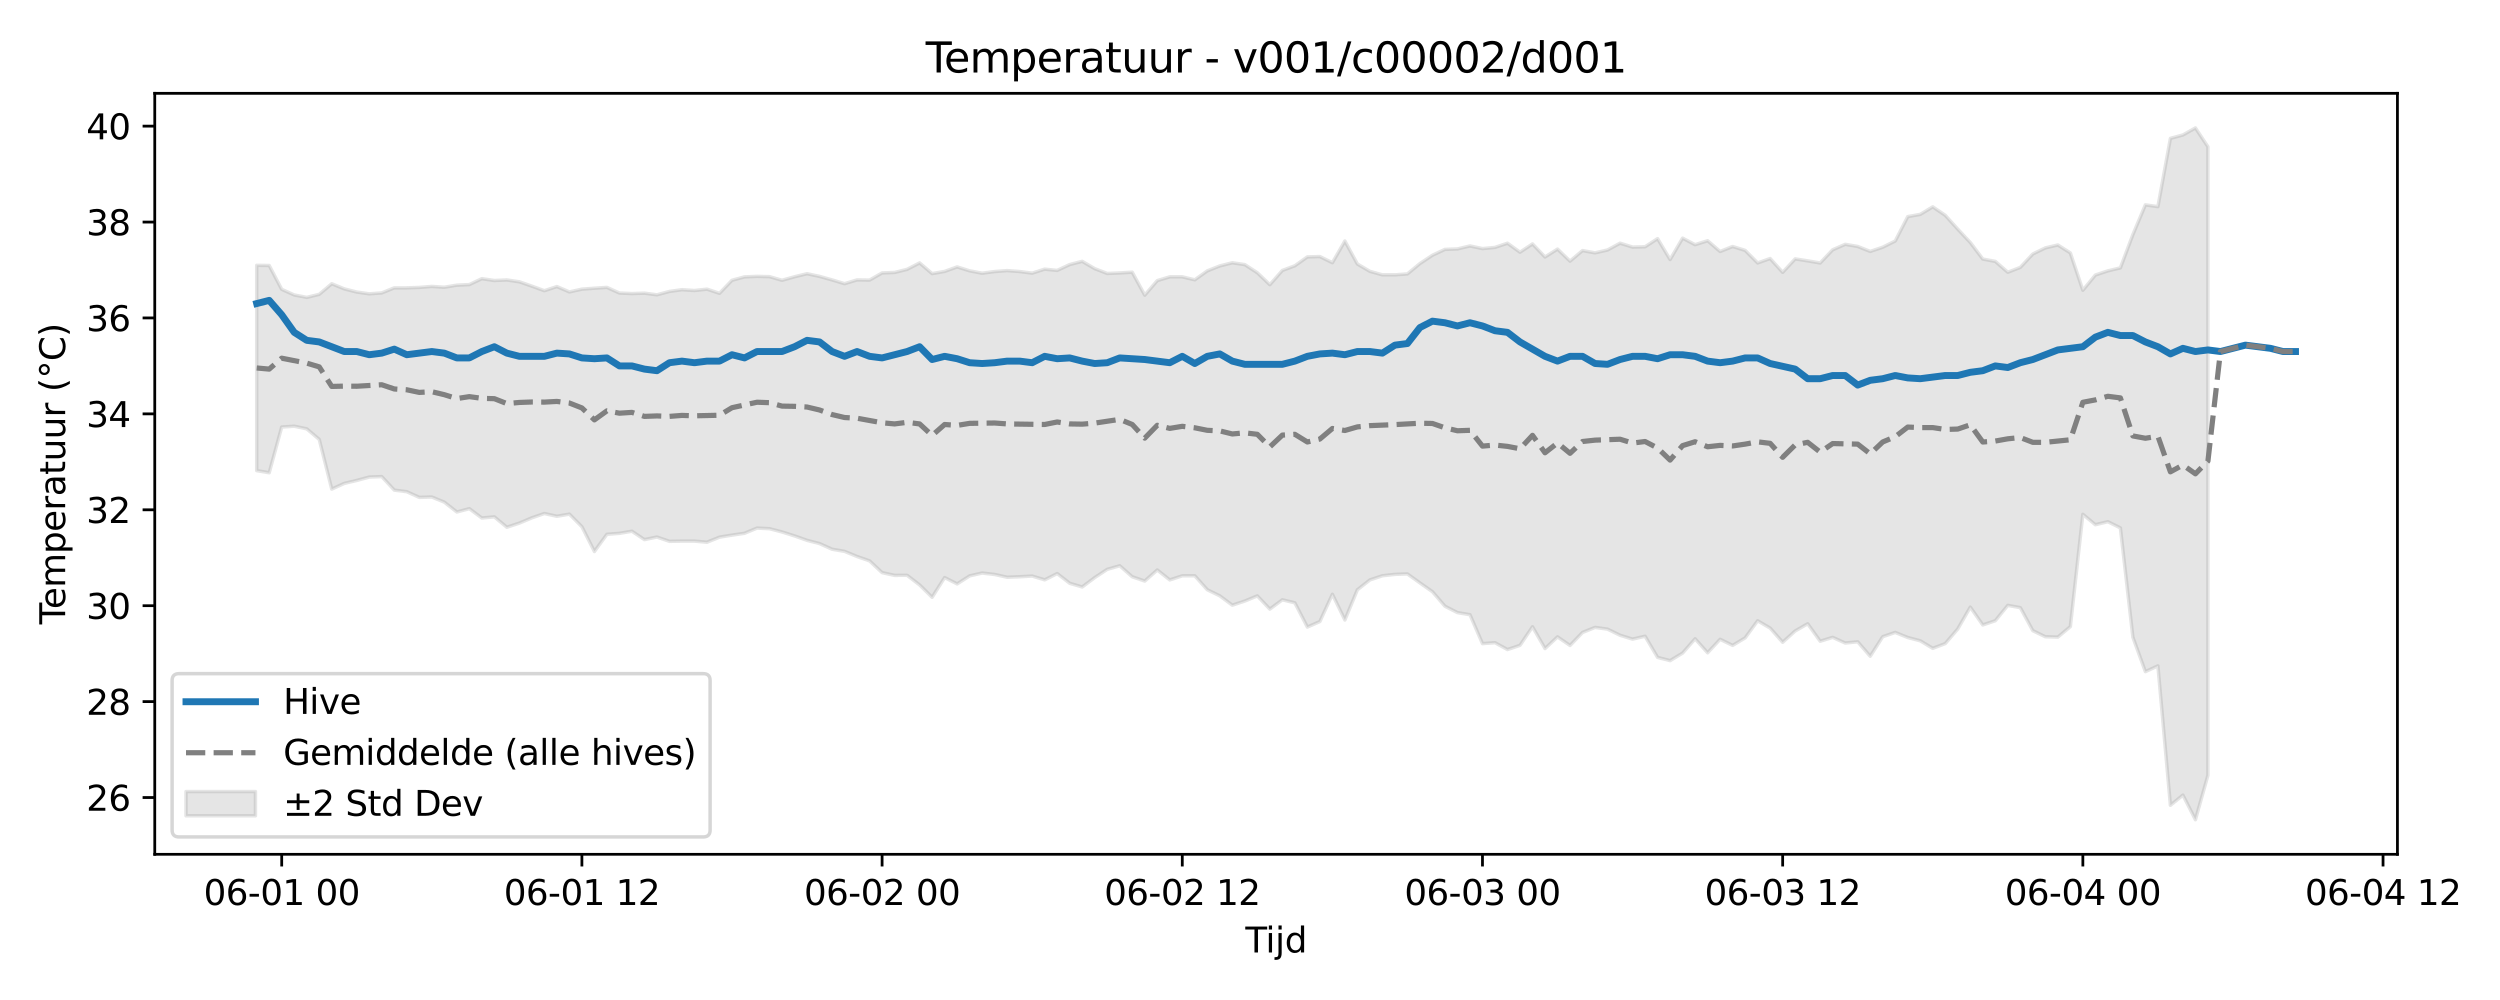 <?xml version="1.0" encoding="utf-8" standalone="no"?>
<!DOCTYPE svg PUBLIC "-//W3C//DTD SVG 1.1//EN"
  "http://www.w3.org/Graphics/SVG/1.1/DTD/svg11.dtd">
<svg xmlns:xlink="http://www.w3.org/1999/xlink" width="720pt" height="288pt" viewBox="0 0 720 288" xmlns="http://www.w3.org/2000/svg" version="1.1">
 <defs>
  <style type="text/css">*{stroke-linejoin: round; stroke-linecap: butt}</style>
 </defs>
 <g id="figure_1">
  <g id="patch_1">
   <path d="M 0 288 
L 720 288 
L 720 0 
L 0 0 
z
" style="fill: #ffffff"/>
  </g>
  <g id="axes_1">
   <g id="patch_2">
    <path d="M 44.57 246.04 
L 690.459 246.04 
L 690.459 26.88 
L 44.57 26.88 
z
" style="fill: #ffffff"/>
   </g>
   <g id="FillBetweenPolyCollection_1">
    <defs>
     <path id="m22f2ff2c9a" d="M 73.929 -211.588 
L 73.929 -152.461 
L 77.531 -151.849 
L 81.133 -165.013 
L 84.735 -165.248 
L 88.338 -164.49 
L 91.94 -161.448 
L 95.542 -147.137 
L 99.145 -148.778 
L 102.747 -149.631 
L 106.349 -150.607 
L 109.951 -150.738 
L 113.554 -146.846 
L 117.156 -146.386 
L 120.758 -144.751 
L 124.361 -144.857 
L 127.963 -143.381 
L 131.565 -140.549 
L 135.167 -141.504 
L 138.77 -138.809 
L 142.372 -139.144 
L 145.974 -136.155 
L 149.576 -137.345 
L 153.179 -138.86 
L 156.781 -140.109 
L 160.383 -139.309 
L 163.986 -139.93 
L 167.588 -136.301 
L 171.19 -129.165 
L 174.792 -134.121 
L 178.395 -134.394 
L 181.997 -135.005 
L 185.599 -132.591 
L 189.202 -133.329 
L 192.804 -132.095 
L 196.406 -132.154 
L 200.008 -132.156 
L 203.611 -131.835 
L 207.213 -133.297 
L 210.815 -133.878 
L 214.418 -134.412 
L 218.02 -135.909 
L 221.622 -135.729 
L 225.224 -134.796 
L 228.827 -133.657 
L 232.429 -132.381 
L 236.031 -131.444 
L 239.633 -129.822 
L 243.236 -129.205 
L 246.838 -127.72 
L 250.44 -126.461 
L 254.043 -123.084 
L 257.645 -122.287 
L 261.247 -122.315 
L 264.849 -119.536 
L 268.452 -115.976 
L 272.054 -121.662 
L 275.656 -119.834 
L 279.259 -122.146 
L 282.861 -122.965 
L 286.463 -122.55 
L 290.065 -121.752 
L 293.668 -121.891 
L 297.27 -122.093 
L 300.872 -121.006 
L 304.475 -122.815 
L 308.077 -120.014 
L 311.679 -118.951 
L 315.281 -121.65 
L 318.884 -124.026 
L 322.486 -125.058 
L 326.088 -121.882 
L 329.691 -120.654 
L 333.293 -123.848 
L 336.895 -120.982 
L 340.497 -122.164 
L 344.1 -122.175 
L 347.702 -118.147 
L 351.304 -116.395 
L 354.906 -113.708 
L 358.509 -114.9 
L 362.111 -116.383 
L 365.713 -112.575 
L 369.316 -115.261 
L 372.918 -114.382 
L 376.52 -107.403 
L 380.122 -108.996 
L 383.725 -116.846 
L 387.327 -109.442 
L 390.929 -118.145 
L 394.532 -120.981 
L 398.134 -122.182 
L 401.736 -122.578 
L 405.338 -122.706 
L 408.941 -120.119 
L 412.543 -117.589 
L 416.145 -113.408 
L 419.748 -111.566 
L 423.35 -110.967 
L 426.952 -102.635 
L 430.554 -102.905 
L 434.157 -100.929 
L 437.759 -102.14 
L 441.361 -107.491 
L 444.963 -101.216 
L 448.566 -104.578 
L 452.168 -102.104 
L 455.77 -105.854 
L 459.373 -107.304 
L 462.975 -106.805 
L 466.577 -105.046 
L 470.179 -103.927 
L 473.782 -104.762 
L 477.384 -98.67 
L 480.986 -97.733 
L 484.589 -99.909 
L 488.191 -104.03 
L 491.793 -99.995 
L 495.395 -103.886 
L 498.998 -102.121 
L 502.6 -104.286 
L 506.202 -109.22 
L 509.805 -107.098 
L 513.407 -103.027 
L 517.009 -106.277 
L 520.611 -108.355 
L 524.214 -103.323 
L 527.816 -104.439 
L 531.418 -102.808 
L 535.021 -103.157 
L 538.623 -98.998 
L 542.225 -104.628 
L 545.827 -105.862 
L 549.43 -104.396 
L 553.032 -103.445 
L 556.634 -101.278 
L 560.236 -102.648 
L 563.839 -106.861 
L 567.441 -113.148 
L 571.043 -108.009 
L 574.646 -109.233 
L 578.248 -113.65 
L 581.85 -112.992 
L 585.452 -106.367 
L 589.055 -104.618 
L 592.657 -104.509 
L 596.259 -107.532 
L 599.862 -139.881 
L 603.464 -136.876 
L 607.066 -137.75 
L 610.668 -135.961 
L 614.271 -104.466 
L 617.873 -94.562 
L 621.475 -96.229 
L 625.078 -56.078 
L 628.68 -59.012 
L 632.282 -51.922 
L 635.884 -64.72 
L 635.884 -245.726 
L 635.884 -245.726 
L 632.282 -251.158 
L 628.68 -249.133 
L 625.078 -248.153 
L 621.475 -228.49 
L 617.873 -229.005 
L 614.271 -220.437 
L 610.668 -210.857 
L 607.066 -209.988 
L 603.464 -208.79 
L 599.862 -204.404 
L 596.259 -215.161 
L 592.657 -217.448 
L 589.055 -216.602 
L 585.452 -214.852 
L 581.85 -210.99 
L 578.248 -209.595 
L 574.646 -212.723 
L 571.043 -213.395 
L 567.441 -218.17 
L 563.839 -222.002 
L 560.236 -225.984 
L 556.634 -228.428 
L 553.032 -226.261 
L 549.43 -225.617 
L 545.827 -218.594 
L 542.225 -216.803 
L 538.623 -215.592 
L 535.021 -217.024 
L 531.418 -217.636 
L 527.816 -216.07 
L 524.214 -212.264 
L 520.611 -212.878 
L 517.009 -213.443 
L 513.407 -209.568 
L 509.805 -213.543 
L 506.202 -212.276 
L 502.6 -215.894 
L 498.998 -217.008 
L 495.395 -215.571 
L 491.793 -218.673 
L 488.191 -217.532 
L 484.589 -219.416 
L 480.986 -213.25 
L 477.384 -219.275 
L 473.782 -216.931 
L 470.179 -216.845 
L 466.577 -217.962 
L 462.975 -216.006 
L 459.373 -215.178 
L 455.77 -215.84 
L 452.168 -212.793 
L 448.566 -216.261 
L 444.963 -213.988 
L 441.361 -217.754 
L 437.759 -215.366 
L 434.157 -217.957 
L 430.554 -216.749 
L 426.952 -216.405 
L 423.35 -217.172 
L 419.748 -216.309 
L 416.145 -216.178 
L 412.543 -214.496 
L 408.941 -212.097 
L 405.338 -209.115 
L 401.736 -208.849 
L 398.134 -208.85 
L 394.532 -209.854 
L 390.929 -211.966 
L 387.327 -218.591 
L 383.725 -212.345 
L 380.122 -214.111 
L 376.52 -214.016 
L 372.918 -211.455 
L 369.316 -210.115 
L 365.713 -206.005 
L 362.111 -209.453 
L 358.509 -211.792 
L 354.906 -212.326 
L 351.304 -211.415 
L 347.702 -209.991 
L 344.1 -207.41 
L 340.497 -208.277 
L 336.895 -208.275 
L 333.293 -207.185 
L 329.691 -202.991 
L 326.088 -209.611 
L 322.486 -209.394 
L 318.884 -209.243 
L 315.281 -210.632 
L 311.679 -212.739 
L 308.077 -211.808 
L 304.475 -210.125 
L 300.872 -210.487 
L 297.27 -209.335 
L 293.668 -209.799 
L 290.065 -210.07 
L 286.463 -209.798 
L 282.861 -209.317 
L 279.259 -210.004 
L 275.656 -211.133 
L 272.054 -209.832 
L 268.452 -209.203 
L 264.849 -212.286 
L 261.247 -210.428 
L 257.645 -209.535 
L 254.043 -209.396 
L 250.44 -207.334 
L 246.838 -207.39 
L 243.236 -206.3 
L 239.633 -207.393 
L 236.031 -208.402 
L 232.429 -209.175 
L 228.827 -208.294 
L 225.224 -207.287 
L 221.622 -208.326 
L 218.02 -208.41 
L 214.418 -208.262 
L 210.815 -207.283 
L 207.213 -203.523 
L 203.611 -204.723 
L 200.008 -204.335 
L 196.406 -204.568 
L 192.804 -204.067 
L 189.202 -203.097 
L 185.599 -203.572 
L 181.997 -203.459 
L 178.395 -203.61 
L 174.792 -205.232 
L 171.19 -204.992 
L 167.588 -204.729 
L 163.986 -203.928 
L 160.383 -205.47 
L 156.781 -204.276 
L 153.179 -205.59 
L 149.576 -206.842 
L 145.974 -207.375 
L 142.372 -207.214 
L 138.77 -207.745 
L 135.167 -206.038 
L 131.565 -205.874 
L 127.963 -205.278 
L 124.361 -205.512 
L 120.758 -205.224 
L 117.156 -205.102 
L 113.554 -205.102 
L 109.951 -203.644 
L 106.349 -203.379 
L 102.747 -203.895 
L 99.145 -204.814 
L 95.542 -206.28 
L 91.94 -203.233 
L 88.338 -202.355 
L 84.735 -203.055 
L 81.133 -204.672 
L 77.531 -211.543 
L 73.929 -211.588 
z
" style="stroke: #808080; stroke-opacity: 0.2"/>
    </defs>
    <g clip-path="url(#p12bf1f6cf4)">
     <use xlink:href="#m22f2ff2c9a" x="0" y="288" style="fill: #808080; fill-opacity: 0.2; stroke: #808080; stroke-opacity: 0.2"/>
    </g>
   </g>
   <g id="matplotlib.axis_1">
    <g id="xtick_1">
     <g id="line2d_1">
      <defs>
       <path id="m8052193d61" d="M 0 0 
L 0 3.5 
" style="stroke: #000000; stroke-width: 0.8"/>
      </defs>
      <g>
       <use xlink:href="#m8052193d61" x="81.133" y="246.04" style="stroke: #000000; stroke-width: 0.8"/>
      </g>
     </g>
     <g id="text_1">
      <!-- 06-01 00 -->
      <g transform="translate(58.653 260.638) scale(0.1 -0.1)">
       <defs>
        <path id="DejaVuSans-30" d="M 2034 4250 
Q 1547 4250 1301 3770 
Q 1056 3291 1056 2328 
Q 1056 1369 1301 889 
Q 1547 409 2034 409 
Q 2525 409 2770 889 
Q 3016 1369 3016 2328 
Q 3016 3291 2770 3770 
Q 2525 4250 2034 4250 
z
M 2034 4750 
Q 2819 4750 3233 4129 
Q 3647 3509 3647 2328 
Q 3647 1150 3233 529 
Q 2819 -91 2034 -91 
Q 1250 -91 836 529 
Q 422 1150 422 2328 
Q 422 3509 836 4129 
Q 1250 4750 2034 4750 
z
" transform="scale(0.016)"/>
        <path id="DejaVuSans-36" d="M 2113 2584 
Q 1688 2584 1439 2293 
Q 1191 2003 1191 1497 
Q 1191 994 1439 701 
Q 1688 409 2113 409 
Q 2538 409 2786 701 
Q 3034 994 3034 1497 
Q 3034 2003 2786 2293 
Q 2538 2584 2113 2584 
z
M 3366 4563 
L 3366 3988 
Q 3128 4100 2886 4159 
Q 2644 4219 2406 4219 
Q 1781 4219 1451 3797 
Q 1122 3375 1075 2522 
Q 1259 2794 1537 2939 
Q 1816 3084 2150 3084 
Q 2853 3084 3261 2657 
Q 3669 2231 3669 1497 
Q 3669 778 3244 343 
Q 2819 -91 2113 -91 
Q 1303 -91 875 529 
Q 447 1150 447 2328 
Q 447 3434 972 4092 
Q 1497 4750 2381 4750 
Q 2619 4750 2861 4703 
Q 3103 4656 3366 4563 
z
" transform="scale(0.016)"/>
        <path id="DejaVuSans-2d" d="M 313 2009 
L 1997 2009 
L 1997 1497 
L 313 1497 
L 313 2009 
z
" transform="scale(0.016)"/>
        <path id="DejaVuSans-31" d="M 794 531 
L 1825 531 
L 1825 4091 
L 703 3866 
L 703 4441 
L 1819 4666 
L 2450 4666 
L 2450 531 
L 3481 531 
L 3481 0 
L 794 0 
L 794 531 
z
" transform="scale(0.016)"/>
        <path id="DejaVuSans-20" transform="scale(0.016)"/>
       </defs>
       <use xlink:href="#DejaVuSans-30"/>
       <use xlink:href="#DejaVuSans-36" transform="translate(63.623 0)"/>
       <use xlink:href="#DejaVuSans-2d" transform="translate(127.246 0)"/>
       <use xlink:href="#DejaVuSans-30" transform="translate(163.33 0)"/>
       <use xlink:href="#DejaVuSans-31" transform="translate(226.953 0)"/>
       <use xlink:href="#DejaVuSans-20" transform="translate(290.576 0)"/>
       <use xlink:href="#DejaVuSans-30" transform="translate(322.363 0)"/>
       <use xlink:href="#DejaVuSans-30" transform="translate(385.986 0)"/>
      </g>
     </g>
    </g>
    <g id="xtick_2">
     <g id="line2d_2">
      <g>
       <use xlink:href="#m8052193d61" x="167.588" y="246.04" style="stroke: #000000; stroke-width: 0.8"/>
      </g>
     </g>
     <g id="text_2">
      <!-- 06-01 12 -->
      <g transform="translate(145.107 260.638) scale(0.1 -0.1)">
       <defs>
        <path id="DejaVuSans-32" d="M 1228 531 
L 3431 531 
L 3431 0 
L 469 0 
L 469 531 
Q 828 903 1448 1529 
Q 2069 2156 2228 2338 
Q 2531 2678 2651 2914 
Q 2772 3150 2772 3378 
Q 2772 3750 2511 3984 
Q 2250 4219 1831 4219 
Q 1534 4219 1204 4116 
Q 875 4013 500 3803 
L 500 4441 
Q 881 4594 1212 4672 
Q 1544 4750 1819 4750 
Q 2544 4750 2975 4387 
Q 3406 4025 3406 3419 
Q 3406 3131 3298 2873 
Q 3191 2616 2906 2266 
Q 2828 2175 2409 1742 
Q 1991 1309 1228 531 
z
" transform="scale(0.016)"/>
       </defs>
       <use xlink:href="#DejaVuSans-30"/>
       <use xlink:href="#DejaVuSans-36" transform="translate(63.623 0)"/>
       <use xlink:href="#DejaVuSans-2d" transform="translate(127.246 0)"/>
       <use xlink:href="#DejaVuSans-30" transform="translate(163.33 0)"/>
       <use xlink:href="#DejaVuSans-31" transform="translate(226.953 0)"/>
       <use xlink:href="#DejaVuSans-20" transform="translate(290.576 0)"/>
       <use xlink:href="#DejaVuSans-31" transform="translate(322.363 0)"/>
       <use xlink:href="#DejaVuSans-32" transform="translate(385.986 0)"/>
      </g>
     </g>
    </g>
    <g id="xtick_3">
     <g id="line2d_3">
      <g>
       <use xlink:href="#m8052193d61" x="254.043" y="246.04" style="stroke: #000000; stroke-width: 0.8"/>
      </g>
     </g>
     <g id="text_3">
      <!-- 06-02 00 -->
      <g transform="translate(231.562 260.638) scale(0.1 -0.1)">
       <use xlink:href="#DejaVuSans-30"/>
       <use xlink:href="#DejaVuSans-36" transform="translate(63.623 0)"/>
       <use xlink:href="#DejaVuSans-2d" transform="translate(127.246 0)"/>
       <use xlink:href="#DejaVuSans-30" transform="translate(163.33 0)"/>
       <use xlink:href="#DejaVuSans-32" transform="translate(226.953 0)"/>
       <use xlink:href="#DejaVuSans-20" transform="translate(290.576 0)"/>
       <use xlink:href="#DejaVuSans-30" transform="translate(322.363 0)"/>
       <use xlink:href="#DejaVuSans-30" transform="translate(385.986 0)"/>
      </g>
     </g>
    </g>
    <g id="xtick_4">
     <g id="line2d_4">
      <g>
       <use xlink:href="#m8052193d61" x="340.497" y="246.04" style="stroke: #000000; stroke-width: 0.8"/>
      </g>
     </g>
     <g id="text_4">
      <!-- 06-02 12 -->
      <g transform="translate(318.017 260.638) scale(0.1 -0.1)">
       <use xlink:href="#DejaVuSans-30"/>
       <use xlink:href="#DejaVuSans-36" transform="translate(63.623 0)"/>
       <use xlink:href="#DejaVuSans-2d" transform="translate(127.246 0)"/>
       <use xlink:href="#DejaVuSans-30" transform="translate(163.33 0)"/>
       <use xlink:href="#DejaVuSans-32" transform="translate(226.953 0)"/>
       <use xlink:href="#DejaVuSans-20" transform="translate(290.576 0)"/>
       <use xlink:href="#DejaVuSans-31" transform="translate(322.363 0)"/>
       <use xlink:href="#DejaVuSans-32" transform="translate(385.986 0)"/>
      </g>
     </g>
    </g>
    <g id="xtick_5">
     <g id="line2d_5">
      <g>
       <use xlink:href="#m8052193d61" x="426.952" y="246.04" style="stroke: #000000; stroke-width: 0.8"/>
      </g>
     </g>
     <g id="text_5">
      <!-- 06-03 00 -->
      <g transform="translate(404.472 260.638) scale(0.1 -0.1)">
       <defs>
        <path id="DejaVuSans-33" d="M 2597 2516 
Q 3050 2419 3304 2112 
Q 3559 1806 3559 1356 
Q 3559 666 3084 287 
Q 2609 -91 1734 -91 
Q 1441 -91 1130 -33 
Q 819 25 488 141 
L 488 750 
Q 750 597 1062 519 
Q 1375 441 1716 441 
Q 2309 441 2620 675 
Q 2931 909 2931 1356 
Q 2931 1769 2642 2001 
Q 2353 2234 1838 2234 
L 1294 2234 
L 1294 2753 
L 1863 2753 
Q 2328 2753 2575 2939 
Q 2822 3125 2822 3475 
Q 2822 3834 2567 4026 
Q 2313 4219 1838 4219 
Q 1578 4219 1281 4162 
Q 984 4106 628 3988 
L 628 4550 
Q 988 4650 1302 4700 
Q 1616 4750 1894 4750 
Q 2613 4750 3031 4423 
Q 3450 4097 3450 3541 
Q 3450 3153 3228 2886 
Q 3006 2619 2597 2516 
z
" transform="scale(0.016)"/>
       </defs>
       <use xlink:href="#DejaVuSans-30"/>
       <use xlink:href="#DejaVuSans-36" transform="translate(63.623 0)"/>
       <use xlink:href="#DejaVuSans-2d" transform="translate(127.246 0)"/>
       <use xlink:href="#DejaVuSans-30" transform="translate(163.33 0)"/>
       <use xlink:href="#DejaVuSans-33" transform="translate(226.953 0)"/>
       <use xlink:href="#DejaVuSans-20" transform="translate(290.576 0)"/>
       <use xlink:href="#DejaVuSans-30" transform="translate(322.363 0)"/>
       <use xlink:href="#DejaVuSans-30" transform="translate(385.986 0)"/>
      </g>
     </g>
    </g>
    <g id="xtick_6">
     <g id="line2d_6">
      <g>
       <use xlink:href="#m8052193d61" x="513.407" y="246.04" style="stroke: #000000; stroke-width: 0.8"/>
      </g>
     </g>
     <g id="text_6">
      <!-- 06-03 12 -->
      <g transform="translate(490.926 260.638) scale(0.1 -0.1)">
       <use xlink:href="#DejaVuSans-30"/>
       <use xlink:href="#DejaVuSans-36" transform="translate(63.623 0)"/>
       <use xlink:href="#DejaVuSans-2d" transform="translate(127.246 0)"/>
       <use xlink:href="#DejaVuSans-30" transform="translate(163.33 0)"/>
       <use xlink:href="#DejaVuSans-33" transform="translate(226.953 0)"/>
       <use xlink:href="#DejaVuSans-20" transform="translate(290.576 0)"/>
       <use xlink:href="#DejaVuSans-31" transform="translate(322.363 0)"/>
       <use xlink:href="#DejaVuSans-32" transform="translate(385.986 0)"/>
      </g>
     </g>
    </g>
    <g id="xtick_7">
     <g id="line2d_7">
      <g>
       <use xlink:href="#m8052193d61" x="599.862" y="246.04" style="stroke: #000000; stroke-width: 0.8"/>
      </g>
     </g>
     <g id="text_7">
      <!-- 06-04 00 -->
      <g transform="translate(577.381 260.638) scale(0.1 -0.1)">
       <defs>
        <path id="DejaVuSans-34" d="M 2419 4116 
L 825 1625 
L 2419 1625 
L 2419 4116 
z
M 2253 4666 
L 3047 4666 
L 3047 1625 
L 3713 1625 
L 3713 1100 
L 3047 1100 
L 3047 0 
L 2419 0 
L 2419 1100 
L 313 1100 
L 313 1709 
L 2253 4666 
z
" transform="scale(0.016)"/>
       </defs>
       <use xlink:href="#DejaVuSans-30"/>
       <use xlink:href="#DejaVuSans-36" transform="translate(63.623 0)"/>
       <use xlink:href="#DejaVuSans-2d" transform="translate(127.246 0)"/>
       <use xlink:href="#DejaVuSans-30" transform="translate(163.33 0)"/>
       <use xlink:href="#DejaVuSans-34" transform="translate(226.953 0)"/>
       <use xlink:href="#DejaVuSans-20" transform="translate(290.576 0)"/>
       <use xlink:href="#DejaVuSans-30" transform="translate(322.363 0)"/>
       <use xlink:href="#DejaVuSans-30" transform="translate(385.986 0)"/>
      </g>
     </g>
    </g>
    <g id="xtick_8">
     <g id="line2d_8">
      <g>
       <use xlink:href="#m8052193d61" x="686.316" y="246.04" style="stroke: #000000; stroke-width: 0.8"/>
      </g>
     </g>
     <g id="text_8">
      <!-- 06-04 12 -->
      <g transform="translate(663.836 260.638) scale(0.1 -0.1)">
       <use xlink:href="#DejaVuSans-30"/>
       <use xlink:href="#DejaVuSans-36" transform="translate(63.623 0)"/>
       <use xlink:href="#DejaVuSans-2d" transform="translate(127.246 0)"/>
       <use xlink:href="#DejaVuSans-30" transform="translate(163.33 0)"/>
       <use xlink:href="#DejaVuSans-34" transform="translate(226.953 0)"/>
       <use xlink:href="#DejaVuSans-20" transform="translate(290.576 0)"/>
       <use xlink:href="#DejaVuSans-31" transform="translate(322.363 0)"/>
       <use xlink:href="#DejaVuSans-32" transform="translate(385.986 0)"/>
      </g>
     </g>
    </g>
    <g id="text_9">
     <!-- Tijd -->
     <g transform="translate(358.664 274.317) scale(0.1 -0.1)">
      <defs>
       <path id="DejaVuSans-54" d="M -19 4666 
L 3928 4666 
L 3928 4134 
L 2272 4134 
L 2272 0 
L 1638 0 
L 1638 4134 
L -19 4134 
L -19 4666 
z
" transform="scale(0.016)"/>
       <path id="DejaVuSans-69" d="M 603 3500 
L 1178 3500 
L 1178 0 
L 603 0 
L 603 3500 
z
M 603 4863 
L 1178 4863 
L 1178 4134 
L 603 4134 
L 603 4863 
z
" transform="scale(0.016)"/>
       <path id="DejaVuSans-6a" d="M 603 3500 
L 1178 3500 
L 1178 -63 
Q 1178 -731 923 -1031 
Q 669 -1331 103 -1331 
L -116 -1331 
L -116 -844 
L 38 -844 
Q 366 -844 484 -692 
Q 603 -541 603 -63 
L 603 3500 
z
M 603 4863 
L 1178 4863 
L 1178 4134 
L 603 4134 
L 603 4863 
z
" transform="scale(0.016)"/>
       <path id="DejaVuSans-64" d="M 2906 2969 
L 2906 4863 
L 3481 4863 
L 3481 0 
L 2906 0 
L 2906 525 
Q 2725 213 2448 61 
Q 2172 -91 1784 -91 
Q 1150 -91 751 415 
Q 353 922 353 1747 
Q 353 2572 751 3078 
Q 1150 3584 1784 3584 
Q 2172 3584 2448 3432 
Q 2725 3281 2906 2969 
z
M 947 1747 
Q 947 1113 1208 752 
Q 1469 391 1925 391 
Q 2381 391 2643 752 
Q 2906 1113 2906 1747 
Q 2906 2381 2643 2742 
Q 2381 3103 1925 3103 
Q 1469 3103 1208 2742 
Q 947 2381 947 1747 
z
" transform="scale(0.016)"/>
      </defs>
      <use xlink:href="#DejaVuSans-54"/>
      <use xlink:href="#DejaVuSans-69" transform="translate(57.959 0)"/>
      <use xlink:href="#DejaVuSans-6a" transform="translate(85.742 0)"/>
      <use xlink:href="#DejaVuSans-64" transform="translate(113.525 0)"/>
     </g>
    </g>
   </g>
   <g id="matplotlib.axis_2">
    <g id="ytick_1">
     <g id="line2d_9">
      <defs>
       <path id="mce7f9332b1" d="M 0 0 
L -3.5 0 
" style="stroke: #000000; stroke-width: 0.8"/>
      </defs>
      <g>
       <use xlink:href="#mce7f9332b1" x="44.57" y="229.69" style="stroke: #000000; stroke-width: 0.8"/>
      </g>
     </g>
     <g id="text_10">
      <!-- 26 -->
      <g transform="translate(24.845 233.49) scale(0.1 -0.1)">
       <use xlink:href="#DejaVuSans-32"/>
       <use xlink:href="#DejaVuSans-36" transform="translate(63.623 0)"/>
      </g>
     </g>
    </g>
    <g id="ytick_2">
     <g id="line2d_10">
      <g>
       <use xlink:href="#mce7f9332b1" x="44.57" y="202.067" style="stroke: #000000; stroke-width: 0.8"/>
      </g>
     </g>
     <g id="text_11">
      <!-- 28 -->
      <g transform="translate(24.845 205.866) scale(0.1 -0.1)">
       <defs>
        <path id="DejaVuSans-38" d="M 2034 2216 
Q 1584 2216 1326 1975 
Q 1069 1734 1069 1313 
Q 1069 891 1326 650 
Q 1584 409 2034 409 
Q 2484 409 2743 651 
Q 3003 894 3003 1313 
Q 3003 1734 2745 1975 
Q 2488 2216 2034 2216 
z
M 1403 2484 
Q 997 2584 770 2862 
Q 544 3141 544 3541 
Q 544 4100 942 4425 
Q 1341 4750 2034 4750 
Q 2731 4750 3128 4425 
Q 3525 4100 3525 3541 
Q 3525 3141 3298 2862 
Q 3072 2584 2669 2484 
Q 3125 2378 3379 2068 
Q 3634 1759 3634 1313 
Q 3634 634 3220 271 
Q 2806 -91 2034 -91 
Q 1263 -91 848 271 
Q 434 634 434 1313 
Q 434 1759 690 2068 
Q 947 2378 1403 2484 
z
M 1172 3481 
Q 1172 3119 1398 2916 
Q 1625 2713 2034 2713 
Q 2441 2713 2670 2916 
Q 2900 3119 2900 3481 
Q 2900 3844 2670 4047 
Q 2441 4250 2034 4250 
Q 1625 4250 1398 4047 
Q 1172 3844 1172 3481 
z
" transform="scale(0.016)"/>
       </defs>
       <use xlink:href="#DejaVuSans-32"/>
       <use xlink:href="#DejaVuSans-38" transform="translate(63.623 0)"/>
      </g>
     </g>
    </g>
    <g id="ytick_3">
     <g id="line2d_11">
      <g>
       <use xlink:href="#mce7f9332b1" x="44.57" y="174.443" style="stroke: #000000; stroke-width: 0.8"/>
      </g>
     </g>
     <g id="text_12">
      <!-- 30 -->
      <g transform="translate(24.845 178.242) scale(0.1 -0.1)">
       <use xlink:href="#DejaVuSans-33"/>
       <use xlink:href="#DejaVuSans-30" transform="translate(63.623 0)"/>
      </g>
     </g>
    </g>
    <g id="ytick_4">
     <g id="line2d_12">
      <g>
       <use xlink:href="#mce7f9332b1" x="44.57" y="146.819" style="stroke: #000000; stroke-width: 0.8"/>
      </g>
     </g>
     <g id="text_13">
      <!-- 32 -->
      <g transform="translate(24.845 150.618) scale(0.1 -0.1)">
       <use xlink:href="#DejaVuSans-33"/>
       <use xlink:href="#DejaVuSans-32" transform="translate(63.623 0)"/>
      </g>
     </g>
    </g>
    <g id="ytick_5">
     <g id="line2d_13">
      <g>
       <use xlink:href="#mce7f9332b1" x="44.57" y="119.195" style="stroke: #000000; stroke-width: 0.8"/>
      </g>
     </g>
     <g id="text_14">
      <!-- 34 -->
      <g transform="translate(24.845 122.994) scale(0.1 -0.1)">
       <use xlink:href="#DejaVuSans-33"/>
       <use xlink:href="#DejaVuSans-34" transform="translate(63.623 0)"/>
      </g>
     </g>
    </g>
    <g id="ytick_6">
     <g id="line2d_14">
      <g>
       <use xlink:href="#mce7f9332b1" x="44.57" y="91.571" style="stroke: #000000; stroke-width: 0.8"/>
      </g>
     </g>
     <g id="text_15">
      <!-- 36 -->
      <g transform="translate(24.845 95.371) scale(0.1 -0.1)">
       <use xlink:href="#DejaVuSans-33"/>
       <use xlink:href="#DejaVuSans-36" transform="translate(63.623 0)"/>
      </g>
     </g>
    </g>
    <g id="ytick_7">
     <g id="line2d_15">
      <g>
       <use xlink:href="#mce7f9332b1" x="44.57" y="63.948" style="stroke: #000000; stroke-width: 0.8"/>
      </g>
     </g>
     <g id="text_16">
      <!-- 38 -->
      <g transform="translate(24.845 67.747) scale(0.1 -0.1)">
       <use xlink:href="#DejaVuSans-33"/>
       <use xlink:href="#DejaVuSans-38" transform="translate(63.623 0)"/>
      </g>
     </g>
    </g>
    <g id="ytick_8">
     <g id="line2d_16">
      <g>
       <use xlink:href="#mce7f9332b1" x="44.57" y="36.324" style="stroke: #000000; stroke-width: 0.8"/>
      </g>
     </g>
     <g id="text_17">
      <!-- 40 -->
      <g transform="translate(24.845 40.123) scale(0.1 -0.1)">
       <use xlink:href="#DejaVuSans-34"/>
       <use xlink:href="#DejaVuSans-30" transform="translate(63.623 0)"/>
      </g>
     </g>
    </g>
    <g id="text_18">
     <!-- Temperatuur (°C) -->
     <g transform="translate(18.765 179.816) rotate(-90) scale(0.1 -0.1)">
      <defs>
       <path id="DejaVuSans-65" d="M 3597 1894 
L 3597 1613 
L 953 1613 
Q 991 1019 1311 708 
Q 1631 397 2203 397 
Q 2534 397 2845 478 
Q 3156 559 3463 722 
L 3463 178 
Q 3153 47 2828 -22 
Q 2503 -91 2169 -91 
Q 1331 -91 842 396 
Q 353 884 353 1716 
Q 353 2575 817 3079 
Q 1281 3584 2069 3584 
Q 2775 3584 3186 3129 
Q 3597 2675 3597 1894 
z
M 3022 2063 
Q 3016 2534 2758 2815 
Q 2500 3097 2075 3097 
Q 1594 3097 1305 2825 
Q 1016 2553 972 2059 
L 3022 2063 
z
" transform="scale(0.016)"/>
       <path id="DejaVuSans-6d" d="M 3328 2828 
Q 3544 3216 3844 3400 
Q 4144 3584 4550 3584 
Q 5097 3584 5394 3201 
Q 5691 2819 5691 2113 
L 5691 0 
L 5113 0 
L 5113 2094 
Q 5113 2597 4934 2840 
Q 4756 3084 4391 3084 
Q 3944 3084 3684 2787 
Q 3425 2491 3425 1978 
L 3425 0 
L 2847 0 
L 2847 2094 
Q 2847 2600 2669 2842 
Q 2491 3084 2119 3084 
Q 1678 3084 1418 2786 
Q 1159 2488 1159 1978 
L 1159 0 
L 581 0 
L 581 3500 
L 1159 3500 
L 1159 2956 
Q 1356 3278 1631 3431 
Q 1906 3584 2284 3584 
Q 2666 3584 2933 3390 
Q 3200 3197 3328 2828 
z
" transform="scale(0.016)"/>
       <path id="DejaVuSans-70" d="M 1159 525 
L 1159 -1331 
L 581 -1331 
L 581 3500 
L 1159 3500 
L 1159 2969 
Q 1341 3281 1617 3432 
Q 1894 3584 2278 3584 
Q 2916 3584 3314 3078 
Q 3713 2572 3713 1747 
Q 3713 922 3314 415 
Q 2916 -91 2278 -91 
Q 1894 -91 1617 61 
Q 1341 213 1159 525 
z
M 3116 1747 
Q 3116 2381 2855 2742 
Q 2594 3103 2138 3103 
Q 1681 3103 1420 2742 
Q 1159 2381 1159 1747 
Q 1159 1113 1420 752 
Q 1681 391 2138 391 
Q 2594 391 2855 752 
Q 3116 1113 3116 1747 
z
" transform="scale(0.016)"/>
       <path id="DejaVuSans-72" d="M 2631 2963 
Q 2534 3019 2420 3045 
Q 2306 3072 2169 3072 
Q 1681 3072 1420 2755 
Q 1159 2438 1159 1844 
L 1159 0 
L 581 0 
L 581 3500 
L 1159 3500 
L 1159 2956 
Q 1341 3275 1631 3429 
Q 1922 3584 2338 3584 
Q 2397 3584 2469 3576 
Q 2541 3569 2628 3553 
L 2631 2963 
z
" transform="scale(0.016)"/>
       <path id="DejaVuSans-61" d="M 2194 1759 
Q 1497 1759 1228 1600 
Q 959 1441 959 1056 
Q 959 750 1161 570 
Q 1363 391 1709 391 
Q 2188 391 2477 730 
Q 2766 1069 2766 1631 
L 2766 1759 
L 2194 1759 
z
M 3341 1997 
L 3341 0 
L 2766 0 
L 2766 531 
Q 2569 213 2275 61 
Q 1981 -91 1556 -91 
Q 1019 -91 701 211 
Q 384 513 384 1019 
Q 384 1609 779 1909 
Q 1175 2209 1959 2209 
L 2766 2209 
L 2766 2266 
Q 2766 2663 2505 2880 
Q 2244 3097 1772 3097 
Q 1472 3097 1187 3025 
Q 903 2953 641 2809 
L 641 3341 
Q 956 3463 1253 3523 
Q 1550 3584 1831 3584 
Q 2591 3584 2966 3190 
Q 3341 2797 3341 1997 
z
" transform="scale(0.016)"/>
       <path id="DejaVuSans-74" d="M 1172 4494 
L 1172 3500 
L 2356 3500 
L 2356 3053 
L 1172 3053 
L 1172 1153 
Q 1172 725 1289 603 
Q 1406 481 1766 481 
L 2356 481 
L 2356 0 
L 1766 0 
Q 1100 0 847 248 
Q 594 497 594 1153 
L 594 3053 
L 172 3053 
L 172 3500 
L 594 3500 
L 594 4494 
L 1172 4494 
z
" transform="scale(0.016)"/>
       <path id="DejaVuSans-75" d="M 544 1381 
L 544 3500 
L 1119 3500 
L 1119 1403 
Q 1119 906 1312 657 
Q 1506 409 1894 409 
Q 2359 409 2629 706 
Q 2900 1003 2900 1516 
L 2900 3500 
L 3475 3500 
L 3475 0 
L 2900 0 
L 2900 538 
Q 2691 219 2414 64 
Q 2138 -91 1772 -91 
Q 1169 -91 856 284 
Q 544 659 544 1381 
z
M 1991 3584 
L 1991 3584 
z
" transform="scale(0.016)"/>
       <path id="DejaVuSans-28" d="M 1984 4856 
Q 1566 4138 1362 3434 
Q 1159 2731 1159 2009 
Q 1159 1288 1364 580 
Q 1569 -128 1984 -844 
L 1484 -844 
Q 1016 -109 783 600 
Q 550 1309 550 2009 
Q 550 2706 781 3412 
Q 1013 4119 1484 4856 
L 1984 4856 
z
" transform="scale(0.016)"/>
       <path id="DejaVuSans-b0" d="M 1600 4347 
Q 1350 4347 1178 4173 
Q 1006 4000 1006 3750 
Q 1006 3503 1178 3333 
Q 1350 3163 1600 3163 
Q 1850 3163 2022 3333 
Q 2194 3503 2194 3750 
Q 2194 3997 2020 4172 
Q 1847 4347 1600 4347 
z
M 1600 4750 
Q 1800 4750 1984 4673 
Q 2169 4597 2303 4453 
Q 2447 4313 2519 4134 
Q 2591 3956 2591 3750 
Q 2591 3338 2302 3052 
Q 2013 2766 1594 2766 
Q 1172 2766 890 3047 
Q 609 3328 609 3750 
Q 609 4169 896 4459 
Q 1184 4750 1600 4750 
z
" transform="scale(0.016)"/>
       <path id="DejaVuSans-43" d="M 4122 4306 
L 4122 3641 
Q 3803 3938 3442 4084 
Q 3081 4231 2675 4231 
Q 1875 4231 1450 3742 
Q 1025 3253 1025 2328 
Q 1025 1406 1450 917 
Q 1875 428 2675 428 
Q 3081 428 3442 575 
Q 3803 722 4122 1019 
L 4122 359 
Q 3791 134 3420 21 
Q 3050 -91 2638 -91 
Q 1578 -91 968 557 
Q 359 1206 359 2328 
Q 359 3453 968 4101 
Q 1578 4750 2638 4750 
Q 3056 4750 3426 4639 
Q 3797 4528 4122 4306 
z
" transform="scale(0.016)"/>
       <path id="DejaVuSans-29" d="M 513 4856 
L 1013 4856 
Q 1481 4119 1714 3412 
Q 1947 2706 1947 2009 
Q 1947 1309 1714 600 
Q 1481 -109 1013 -844 
L 513 -844 
Q 928 -128 1133 580 
Q 1338 1288 1338 2009 
Q 1338 2731 1133 3434 
Q 928 4138 513 4856 
z
" transform="scale(0.016)"/>
      </defs>
      <use xlink:href="#DejaVuSans-54"/>
      <use xlink:href="#DejaVuSans-65" transform="translate(44.084 0)"/>
      <use xlink:href="#DejaVuSans-6d" transform="translate(105.607 0)"/>
      <use xlink:href="#DejaVuSans-70" transform="translate(203.02 0)"/>
      <use xlink:href="#DejaVuSans-65" transform="translate(266.496 0)"/>
      <use xlink:href="#DejaVuSans-72" transform="translate(328.02 0)"/>
      <use xlink:href="#DejaVuSans-61" transform="translate(369.133 0)"/>
      <use xlink:href="#DejaVuSans-74" transform="translate(430.412 0)"/>
      <use xlink:href="#DejaVuSans-75" transform="translate(469.621 0)"/>
      <use xlink:href="#DejaVuSans-75" transform="translate(533 0)"/>
      <use xlink:href="#DejaVuSans-72" transform="translate(596.379 0)"/>
      <use xlink:href="#DejaVuSans-20" transform="translate(637.492 0)"/>
      <use xlink:href="#DejaVuSans-28" transform="translate(669.279 0)"/>
      <use xlink:href="#DejaVuSans-b0" transform="translate(708.293 0)"/>
      <use xlink:href="#DejaVuSans-43" transform="translate(758.293 0)"/>
      <use xlink:href="#DejaVuSans-29" transform="translate(828.117 0)"/>
     </g>
    </g>
   </g>
   <g id="line2d_17">
    <path d="M 73.929 87.428 
L 77.531 86.507 
L 81.133 90.651 
L 84.735 95.715 
L 88.338 98.017 
L 91.94 98.477 
L 99.145 101.24 
L 102.747 101.24 
L 106.349 102.16 
L 109.951 101.7 
L 113.554 100.549 
L 117.156 102.16 
L 124.361 101.24 
L 127.963 101.7 
L 131.565 103.081 
L 135.167 103.081 
L 138.77 101.24 
L 142.372 99.858 
L 145.974 101.7 
L 149.576 102.621 
L 156.781 102.621 
L 160.383 101.7 
L 163.986 101.93 
L 167.588 103.081 
L 171.19 103.311 
L 174.792 103.081 
L 178.395 105.383 
L 181.997 105.383 
L 185.599 106.304 
L 189.202 106.764 
L 192.804 104.462 
L 196.406 104.002 
L 200.008 104.462 
L 203.611 104.002 
L 207.213 104.002 
L 210.815 102.16 
L 214.418 103.081 
L 218.02 101.24 
L 225.224 101.24 
L 228.827 99.858 
L 232.429 98.017 
L 236.031 98.477 
L 239.633 101.24 
L 243.236 102.621 
L 246.838 101.24 
L 250.44 102.621 
L 254.043 103.081 
L 261.247 101.24 
L 264.849 99.858 
L 268.452 103.542 
L 272.054 102.621 
L 275.656 103.311 
L 279.259 104.462 
L 282.861 104.693 
L 286.463 104.462 
L 290.065 104.002 
L 293.668 104.002 
L 297.27 104.462 
L 300.872 102.621 
L 304.475 103.311 
L 308.077 103.081 
L 311.679 104.002 
L 315.281 104.693 
L 318.884 104.462 
L 322.486 103.081 
L 329.691 103.542 
L 336.895 104.462 
L 340.497 102.621 
L 344.1 104.693 
L 347.702 102.621 
L 351.304 101.93 
L 354.906 104.002 
L 358.509 104.923 
L 369.316 104.923 
L 372.918 104.002 
L 376.52 102.621 
L 380.122 101.93 
L 383.725 101.7 
L 387.327 102.16 
L 390.929 101.24 
L 394.532 101.24 
L 398.134 101.7 
L 401.736 99.398 
L 405.338 98.938 
L 408.941 94.334 
L 412.543 92.492 
L 416.145 92.953 
L 419.748 93.873 
L 423.35 92.953 
L 426.952 93.873 
L 430.554 95.254 
L 434.157 95.715 
L 437.759 98.477 
L 444.963 102.621 
L 448.566 104.002 
L 452.168 102.621 
L 455.77 102.621 
L 459.373 104.693 
L 462.975 104.923 
L 466.577 103.542 
L 470.179 102.621 
L 473.782 102.621 
L 477.384 103.311 
L 480.986 102.16 
L 484.589 102.16 
L 488.191 102.621 
L 491.793 104.002 
L 495.395 104.462 
L 498.998 104.002 
L 502.6 103.081 
L 506.202 103.081 
L 509.805 104.693 
L 517.009 106.304 
L 520.611 109.066 
L 524.214 109.066 
L 527.816 108.146 
L 531.418 108.146 
L 535.021 110.908 
L 538.623 109.527 
L 542.225 109.066 
L 545.827 108.146 
L 549.43 108.836 
L 553.032 109.066 
L 560.236 108.146 
L 563.839 108.146 
L 567.441 107.225 
L 571.043 106.764 
L 574.646 105.383 
L 578.248 105.844 
L 581.85 104.462 
L 585.452 103.542 
L 592.657 100.779 
L 599.862 99.858 
L 603.464 97.096 
L 607.066 95.715 
L 610.668 96.636 
L 614.271 96.636 
L 617.873 98.477 
L 621.475 99.858 
L 625.078 101.93 
L 628.68 100.319 
L 632.282 101.24 
L 635.884 100.779 
L 639.487 101.24 
L 646.691 99.398 
L 653.896 100.319 
L 657.498 101.24 
L 661.1 101.24 
L 661.1 101.24 
" clip-path="url(#p12bf1f6cf4)" style="fill: none; stroke: #1f77b4; stroke-width: 2; stroke-linecap: square"/>
   </g>
   <g id="line2d_18">
    <path d="M 73.929 105.975 
L 77.531 106.304 
L 81.133 103.158 
L 88.338 104.578 
L 91.94 105.659 
L 95.542 111.292 
L 99.145 111.204 
L 102.747 111.237 
L 109.951 110.809 
L 113.554 112.026 
L 117.156 112.256 
L 120.758 113.013 
L 124.361 112.815 
L 127.963 113.67 
L 131.565 114.788 
L 135.167 114.229 
L 138.77 114.723 
L 142.372 114.821 
L 145.974 116.235 
L 149.576 115.907 
L 153.179 115.775 
L 156.781 115.808 
L 160.383 115.611 
L 163.986 116.071 
L 167.588 117.485 
L 171.19 120.922 
L 174.792 118.324 
L 178.395 118.998 
L 181.997 118.768 
L 185.599 119.919 
L 189.202 119.787 
L 192.804 119.919 
L 196.406 119.639 
L 200.008 119.754 
L 207.213 119.59 
L 210.815 117.419 
L 218.02 115.841 
L 221.622 115.972 
L 225.224 116.959 
L 228.827 117.025 
L 232.429 117.222 
L 236.031 118.077 
L 239.633 119.392 
L 243.236 120.247 
L 246.838 120.445 
L 254.043 121.76 
L 257.645 122.089 
L 261.247 121.629 
L 264.849 122.089 
L 268.452 125.41 
L 272.054 122.253 
L 275.656 122.517 
L 279.259 121.925 
L 286.463 121.826 
L 290.065 122.089 
L 300.872 122.253 
L 304.475 121.53 
L 308.077 122.089 
L 311.679 122.155 
L 315.281 121.859 
L 322.486 120.774 
L 326.088 122.253 
L 329.691 126.178 
L 333.293 122.484 
L 336.895 123.372 
L 340.497 122.78 
L 344.1 123.207 
L 347.702 123.931 
L 351.304 124.095 
L 354.906 124.983 
L 358.509 124.654 
L 362.111 125.082 
L 365.713 128.71 
L 369.316 125.312 
L 372.918 125.082 
L 376.52 127.29 
L 380.122 126.446 
L 383.725 123.404 
L 387.327 123.983 
L 390.929 122.944 
L 394.532 122.582 
L 401.736 122.286 
L 408.941 121.892 
L 412.543 121.958 
L 416.145 123.207 
L 419.748 124.062 
L 423.35 123.931 
L 426.952 128.48 
L 430.554 128.173 
L 434.157 128.557 
L 437.759 129.247 
L 441.361 125.378 
L 444.963 130.398 
L 448.566 127.581 
L 452.168 130.552 
L 455.77 127.153 
L 459.373 126.759 
L 466.577 126.496 
L 470.179 127.614 
L 473.782 127.153 
L 477.384 129.028 
L 480.986 132.508 
L 484.589 128.337 
L 488.191 127.219 
L 491.793 128.666 
L 495.395 128.272 
L 498.998 128.436 
L 502.6 127.91 
L 506.202 127.252 
L 509.805 127.68 
L 513.407 131.703 
L 517.009 128.14 
L 520.611 127.384 
L 524.214 130.206 
L 527.816 127.745 
L 535.021 127.91 
L 538.623 130.705 
L 542.225 127.285 
L 545.827 125.772 
L 549.43 122.993 
L 553.032 123.147 
L 556.634 123.147 
L 560.236 123.684 
L 563.839 123.569 
L 567.441 122.341 
L 571.043 127.298 
L 574.646 127.022 
L 578.248 126.377 
L 581.85 126.009 
L 585.452 127.39 
L 589.055 127.39 
L 596.259 126.654 
L 599.862 115.857 
L 603.464 115.167 
L 607.066 114.131 
L 610.668 114.591 
L 614.271 125.549 
L 617.873 126.216 
L 621.475 125.641 
L 625.078 135.885 
L 628.68 133.928 
L 632.282 136.46 
L 635.884 132.777 
L 639.487 101.24 
L 646.691 99.398 
L 653.896 100.319 
L 657.498 101.24 
L 661.1 101.24 
L 661.1 101.24 
" clip-path="url(#p12bf1f6cf4)" style="fill: none; stroke-dasharray: 5.55,2.4; stroke-dashoffset: 0; stroke: #808080; stroke-width: 1.5"/>
   </g>
   <g id="patch_3">
    <path d="M 44.57 246.04 
L 44.57 26.88 
" style="fill: none; stroke: #000000; stroke-width: 0.8; stroke-linejoin: miter; stroke-linecap: square"/>
   </g>
   <g id="patch_4">
    <path d="M 690.459 246.04 
L 690.459 26.88 
" style="fill: none; stroke: #000000; stroke-width: 0.8; stroke-linejoin: miter; stroke-linecap: square"/>
   </g>
   <g id="patch_5">
    <path d="M 44.57 246.04 
L 690.459 246.04 
" style="fill: none; stroke: #000000; stroke-width: 0.8; stroke-linejoin: miter; stroke-linecap: square"/>
   </g>
   <g id="patch_6">
    <path d="M 44.57 26.88 
L 690.459 26.88 
" style="fill: none; stroke: #000000; stroke-width: 0.8; stroke-linejoin: miter; stroke-linecap: square"/>
   </g>
   <g id="text_19">
    <!-- Temperatuur - v001/c00002/d001 -->
    <g transform="translate(266.593 20.88) scale(0.12 -0.12)">
     <defs>
      <path id="DejaVuSans-76" d="M 191 3500 
L 800 3500 
L 1894 563 
L 2988 3500 
L 3597 3500 
L 2284 0 
L 1503 0 
L 191 3500 
z
" transform="scale(0.016)"/>
      <path id="DejaVuSans-2f" d="M 1625 4666 
L 2156 4666 
L 531 -594 
L 0 -594 
L 1625 4666 
z
" transform="scale(0.016)"/>
      <path id="DejaVuSans-63" d="M 3122 3366 
L 3122 2828 
Q 2878 2963 2633 3030 
Q 2388 3097 2138 3097 
Q 1578 3097 1268 2742 
Q 959 2388 959 1747 
Q 959 1106 1268 751 
Q 1578 397 2138 397 
Q 2388 397 2633 464 
Q 2878 531 3122 666 
L 3122 134 
Q 2881 22 2623 -34 
Q 2366 -91 2075 -91 
Q 1284 -91 818 406 
Q 353 903 353 1747 
Q 353 2603 823 3093 
Q 1294 3584 2113 3584 
Q 2378 3584 2631 3529 
Q 2884 3475 3122 3366 
z
" transform="scale(0.016)"/>
     </defs>
     <use xlink:href="#DejaVuSans-54"/>
     <use xlink:href="#DejaVuSans-65" transform="translate(44.084 0)"/>
     <use xlink:href="#DejaVuSans-6d" transform="translate(105.607 0)"/>
     <use xlink:href="#DejaVuSans-70" transform="translate(203.02 0)"/>
     <use xlink:href="#DejaVuSans-65" transform="translate(266.496 0)"/>
     <use xlink:href="#DejaVuSans-72" transform="translate(328.02 0)"/>
     <use xlink:href="#DejaVuSans-61" transform="translate(369.133 0)"/>
     <use xlink:href="#DejaVuSans-74" transform="translate(430.412 0)"/>
     <use xlink:href="#DejaVuSans-75" transform="translate(469.621 0)"/>
     <use xlink:href="#DejaVuSans-75" transform="translate(533 0)"/>
     <use xlink:href="#DejaVuSans-72" transform="translate(596.379 0)"/>
     <use xlink:href="#DejaVuSans-20" transform="translate(637.492 0)"/>
     <use xlink:href="#DejaVuSans-2d" transform="translate(669.279 0)"/>
     <use xlink:href="#DejaVuSans-20" transform="translate(705.363 0)"/>
     <use xlink:href="#DejaVuSans-76" transform="translate(737.15 0)"/>
     <use xlink:href="#DejaVuSans-30" transform="translate(796.33 0)"/>
     <use xlink:href="#DejaVuSans-30" transform="translate(859.953 0)"/>
     <use xlink:href="#DejaVuSans-31" transform="translate(923.576 0)"/>
     <use xlink:href="#DejaVuSans-2f" transform="translate(987.199 0)"/>
     <use xlink:href="#DejaVuSans-63" transform="translate(1020.891 0)"/>
     <use xlink:href="#DejaVuSans-30" transform="translate(1075.871 0)"/>
     <use xlink:href="#DejaVuSans-30" transform="translate(1139.494 0)"/>
     <use xlink:href="#DejaVuSans-30" transform="translate(1203.117 0)"/>
     <use xlink:href="#DejaVuSans-30" transform="translate(1266.74 0)"/>
     <use xlink:href="#DejaVuSans-32" transform="translate(1330.363 0)"/>
     <use xlink:href="#DejaVuSans-2f" transform="translate(1393.986 0)"/>
     <use xlink:href="#DejaVuSans-64" transform="translate(1427.678 0)"/>
     <use xlink:href="#DejaVuSans-30" transform="translate(1491.154 0)"/>
     <use xlink:href="#DejaVuSans-30" transform="translate(1554.777 0)"/>
     <use xlink:href="#DejaVuSans-31" transform="translate(1618.4 0)"/>
    </g>
   </g>
   <g id="legend_1">
    <g id="patch_7">
     <path d="M 51.57 241.04 
L 202.514 241.04 
Q 204.514 241.04 204.514 239.04 
L 204.514 196.006 
Q 204.514 194.006 202.514 194.006 
L 51.57 194.006 
Q 49.57 194.006 49.57 196.006 
L 49.57 239.04 
Q 49.57 241.04 51.57 241.04 
z
" style="fill: #ffffff; opacity: 0.8; stroke: #cccccc; stroke-linejoin: miter"/>
    </g>
    <g id="line2d_19">
     <path d="M 53.57 202.104 
L 63.57 202.104 
L 73.57 202.104 
" style="fill: none; stroke: #1f77b4; stroke-width: 2; stroke-linecap: square"/>
    </g>
    <g id="text_20">
     <!-- Hive -->
     <g transform="translate(81.57 205.604) scale(0.1 -0.1)">
      <defs>
       <path id="DejaVuSans-48" d="M 628 4666 
L 1259 4666 
L 1259 2753 
L 3553 2753 
L 3553 4666 
L 4184 4666 
L 4184 0 
L 3553 0 
L 3553 2222 
L 1259 2222 
L 1259 0 
L 628 0 
L 628 4666 
z
" transform="scale(0.016)"/>
      </defs>
      <use xlink:href="#DejaVuSans-48"/>
      <use xlink:href="#DejaVuSans-69" transform="translate(75.195 0)"/>
      <use xlink:href="#DejaVuSans-76" transform="translate(102.979 0)"/>
      <use xlink:href="#DejaVuSans-65" transform="translate(162.158 0)"/>
     </g>
    </g>
    <g id="line2d_20">
     <path d="M 53.57 216.782 
L 63.57 216.782 
L 73.57 216.782 
" style="fill: none; stroke-dasharray: 5.55,2.4; stroke-dashoffset: 0; stroke: #808080; stroke-width: 1.5"/>
    </g>
    <g id="text_21">
     <!-- Gemiddelde (alle hives) -->
     <g transform="translate(81.57 220.282) scale(0.1 -0.1)">
      <defs>
       <path id="DejaVuSans-47" d="M 3809 666 
L 3809 1919 
L 2778 1919 
L 2778 2438 
L 4434 2438 
L 4434 434 
Q 4069 175 3628 42 
Q 3188 -91 2688 -91 
Q 1594 -91 976 548 
Q 359 1188 359 2328 
Q 359 3472 976 4111 
Q 1594 4750 2688 4750 
Q 3144 4750 3555 4637 
Q 3966 4525 4313 4306 
L 4313 3634 
Q 3963 3931 3569 4081 
Q 3175 4231 2741 4231 
Q 1884 4231 1454 3753 
Q 1025 3275 1025 2328 
Q 1025 1384 1454 906 
Q 1884 428 2741 428 
Q 3075 428 3337 486 
Q 3600 544 3809 666 
z
" transform="scale(0.016)"/>
       <path id="DejaVuSans-6c" d="M 603 4863 
L 1178 4863 
L 1178 0 
L 603 0 
L 603 4863 
z
" transform="scale(0.016)"/>
       <path id="DejaVuSans-68" d="M 3513 2113 
L 3513 0 
L 2938 0 
L 2938 2094 
Q 2938 2591 2744 2837 
Q 2550 3084 2163 3084 
Q 1697 3084 1428 2787 
Q 1159 2491 1159 1978 
L 1159 0 
L 581 0 
L 581 4863 
L 1159 4863 
L 1159 2956 
Q 1366 3272 1645 3428 
Q 1925 3584 2291 3584 
Q 2894 3584 3203 3211 
Q 3513 2838 3513 2113 
z
" transform="scale(0.016)"/>
       <path id="DejaVuSans-73" d="M 2834 3397 
L 2834 2853 
Q 2591 2978 2328 3040 
Q 2066 3103 1784 3103 
Q 1356 3103 1142 2972 
Q 928 2841 928 2578 
Q 928 2378 1081 2264 
Q 1234 2150 1697 2047 
L 1894 2003 
Q 2506 1872 2764 1633 
Q 3022 1394 3022 966 
Q 3022 478 2636 193 
Q 2250 -91 1575 -91 
Q 1294 -91 989 -36 
Q 684 19 347 128 
L 347 722 
Q 666 556 975 473 
Q 1284 391 1588 391 
Q 1994 391 2212 530 
Q 2431 669 2431 922 
Q 2431 1156 2273 1281 
Q 2116 1406 1581 1522 
L 1381 1569 
Q 847 1681 609 1914 
Q 372 2147 372 2553 
Q 372 3047 722 3315 
Q 1072 3584 1716 3584 
Q 2034 3584 2315 3537 
Q 2597 3491 2834 3397 
z
" transform="scale(0.016)"/>
      </defs>
      <use xlink:href="#DejaVuSans-47"/>
      <use xlink:href="#DejaVuSans-65" transform="translate(77.49 0)"/>
      <use xlink:href="#DejaVuSans-6d" transform="translate(139.014 0)"/>
      <use xlink:href="#DejaVuSans-69" transform="translate(236.426 0)"/>
      <use xlink:href="#DejaVuSans-64" transform="translate(264.209 0)"/>
      <use xlink:href="#DejaVuSans-64" transform="translate(327.686 0)"/>
      <use xlink:href="#DejaVuSans-65" transform="translate(391.162 0)"/>
      <use xlink:href="#DejaVuSans-6c" transform="translate(452.686 0)"/>
      <use xlink:href="#DejaVuSans-64" transform="translate(480.469 0)"/>
      <use xlink:href="#DejaVuSans-65" transform="translate(543.945 0)"/>
      <use xlink:href="#DejaVuSans-20" transform="translate(605.469 0)"/>
      <use xlink:href="#DejaVuSans-28" transform="translate(637.256 0)"/>
      <use xlink:href="#DejaVuSans-61" transform="translate(676.27 0)"/>
      <use xlink:href="#DejaVuSans-6c" transform="translate(737.549 0)"/>
      <use xlink:href="#DejaVuSans-6c" transform="translate(765.332 0)"/>
      <use xlink:href="#DejaVuSans-65" transform="translate(793.115 0)"/>
      <use xlink:href="#DejaVuSans-20" transform="translate(854.639 0)"/>
      <use xlink:href="#DejaVuSans-68" transform="translate(886.426 0)"/>
      <use xlink:href="#DejaVuSans-69" transform="translate(949.805 0)"/>
      <use xlink:href="#DejaVuSans-76" transform="translate(977.588 0)"/>
      <use xlink:href="#DejaVuSans-65" transform="translate(1036.768 0)"/>
      <use xlink:href="#DejaVuSans-73" transform="translate(1098.291 0)"/>
      <use xlink:href="#DejaVuSans-29" transform="translate(1150.391 0)"/>
     </g>
    </g>
    <g id="patch_8">
     <path d="M 53.57 234.96 
L 73.57 234.96 
L 73.57 227.96 
L 53.57 227.96 
z
" style="fill: #808080; fill-opacity: 0.2; stroke: #808080; stroke-opacity: 0.2; stroke-linejoin: miter"/>
    </g>
    <g id="text_22">
     <!-- ±2 Std Dev -->
     <g transform="translate(81.57 234.96) scale(0.1 -0.1)">
      <defs>
       <path id="DejaVuSans-b1" d="M 2944 4013 
L 2944 2803 
L 4684 2803 
L 4684 2272 
L 2944 2272 
L 2944 1063 
L 2419 1063 
L 2419 2272 
L 678 2272 
L 678 2803 
L 2419 2803 
L 2419 4013 
L 2944 4013 
z
M 678 531 
L 4684 531 
L 4684 0 
L 678 0 
L 678 531 
z
" transform="scale(0.016)"/>
       <path id="DejaVuSans-53" d="M 3425 4513 
L 3425 3897 
Q 3066 4069 2747 4153 
Q 2428 4238 2131 4238 
Q 1616 4238 1336 4038 
Q 1056 3838 1056 3469 
Q 1056 3159 1242 3001 
Q 1428 2844 1947 2747 
L 2328 2669 
Q 3034 2534 3370 2195 
Q 3706 1856 3706 1288 
Q 3706 609 3251 259 
Q 2797 -91 1919 -91 
Q 1588 -91 1214 -16 
Q 841 59 441 206 
L 441 856 
Q 825 641 1194 531 
Q 1563 422 1919 422 
Q 2459 422 2753 634 
Q 3047 847 3047 1241 
Q 3047 1584 2836 1778 
Q 2625 1972 2144 2069 
L 1759 2144 
Q 1053 2284 737 2584 
Q 422 2884 422 3419 
Q 422 4038 858 4394 
Q 1294 4750 2059 4750 
Q 2388 4750 2728 4690 
Q 3069 4631 3425 4513 
z
" transform="scale(0.016)"/>
       <path id="DejaVuSans-44" d="M 1259 4147 
L 1259 519 
L 2022 519 
Q 2988 519 3436 956 
Q 3884 1394 3884 2338 
Q 3884 3275 3436 3711 
Q 2988 4147 2022 4147 
L 1259 4147 
z
M 628 4666 
L 1925 4666 
Q 3281 4666 3915 4102 
Q 4550 3538 4550 2338 
Q 4550 1131 3912 565 
Q 3275 0 1925 0 
L 628 0 
L 628 4666 
z
" transform="scale(0.016)"/>
      </defs>
      <use xlink:href="#DejaVuSans-b1"/>
      <use xlink:href="#DejaVuSans-32" transform="translate(83.789 0)"/>
      <use xlink:href="#DejaVuSans-20" transform="translate(147.412 0)"/>
      <use xlink:href="#DejaVuSans-53" transform="translate(179.199 0)"/>
      <use xlink:href="#DejaVuSans-74" transform="translate(242.676 0)"/>
      <use xlink:href="#DejaVuSans-64" transform="translate(281.885 0)"/>
      <use xlink:href="#DejaVuSans-20" transform="translate(345.361 0)"/>
      <use xlink:href="#DejaVuSans-44" transform="translate(377.148 0)"/>
      <use xlink:href="#DejaVuSans-65" transform="translate(454.15 0)"/>
      <use xlink:href="#DejaVuSans-76" transform="translate(515.674 0)"/>
     </g>
    </g>
   </g>
  </g>
 </g>
 <defs>
  <clipPath id="p12bf1f6cf4">
   <rect x="44.57" y="26.88" width="645.889" height="219.16"/>
  </clipPath>
 </defs>
</svg>
